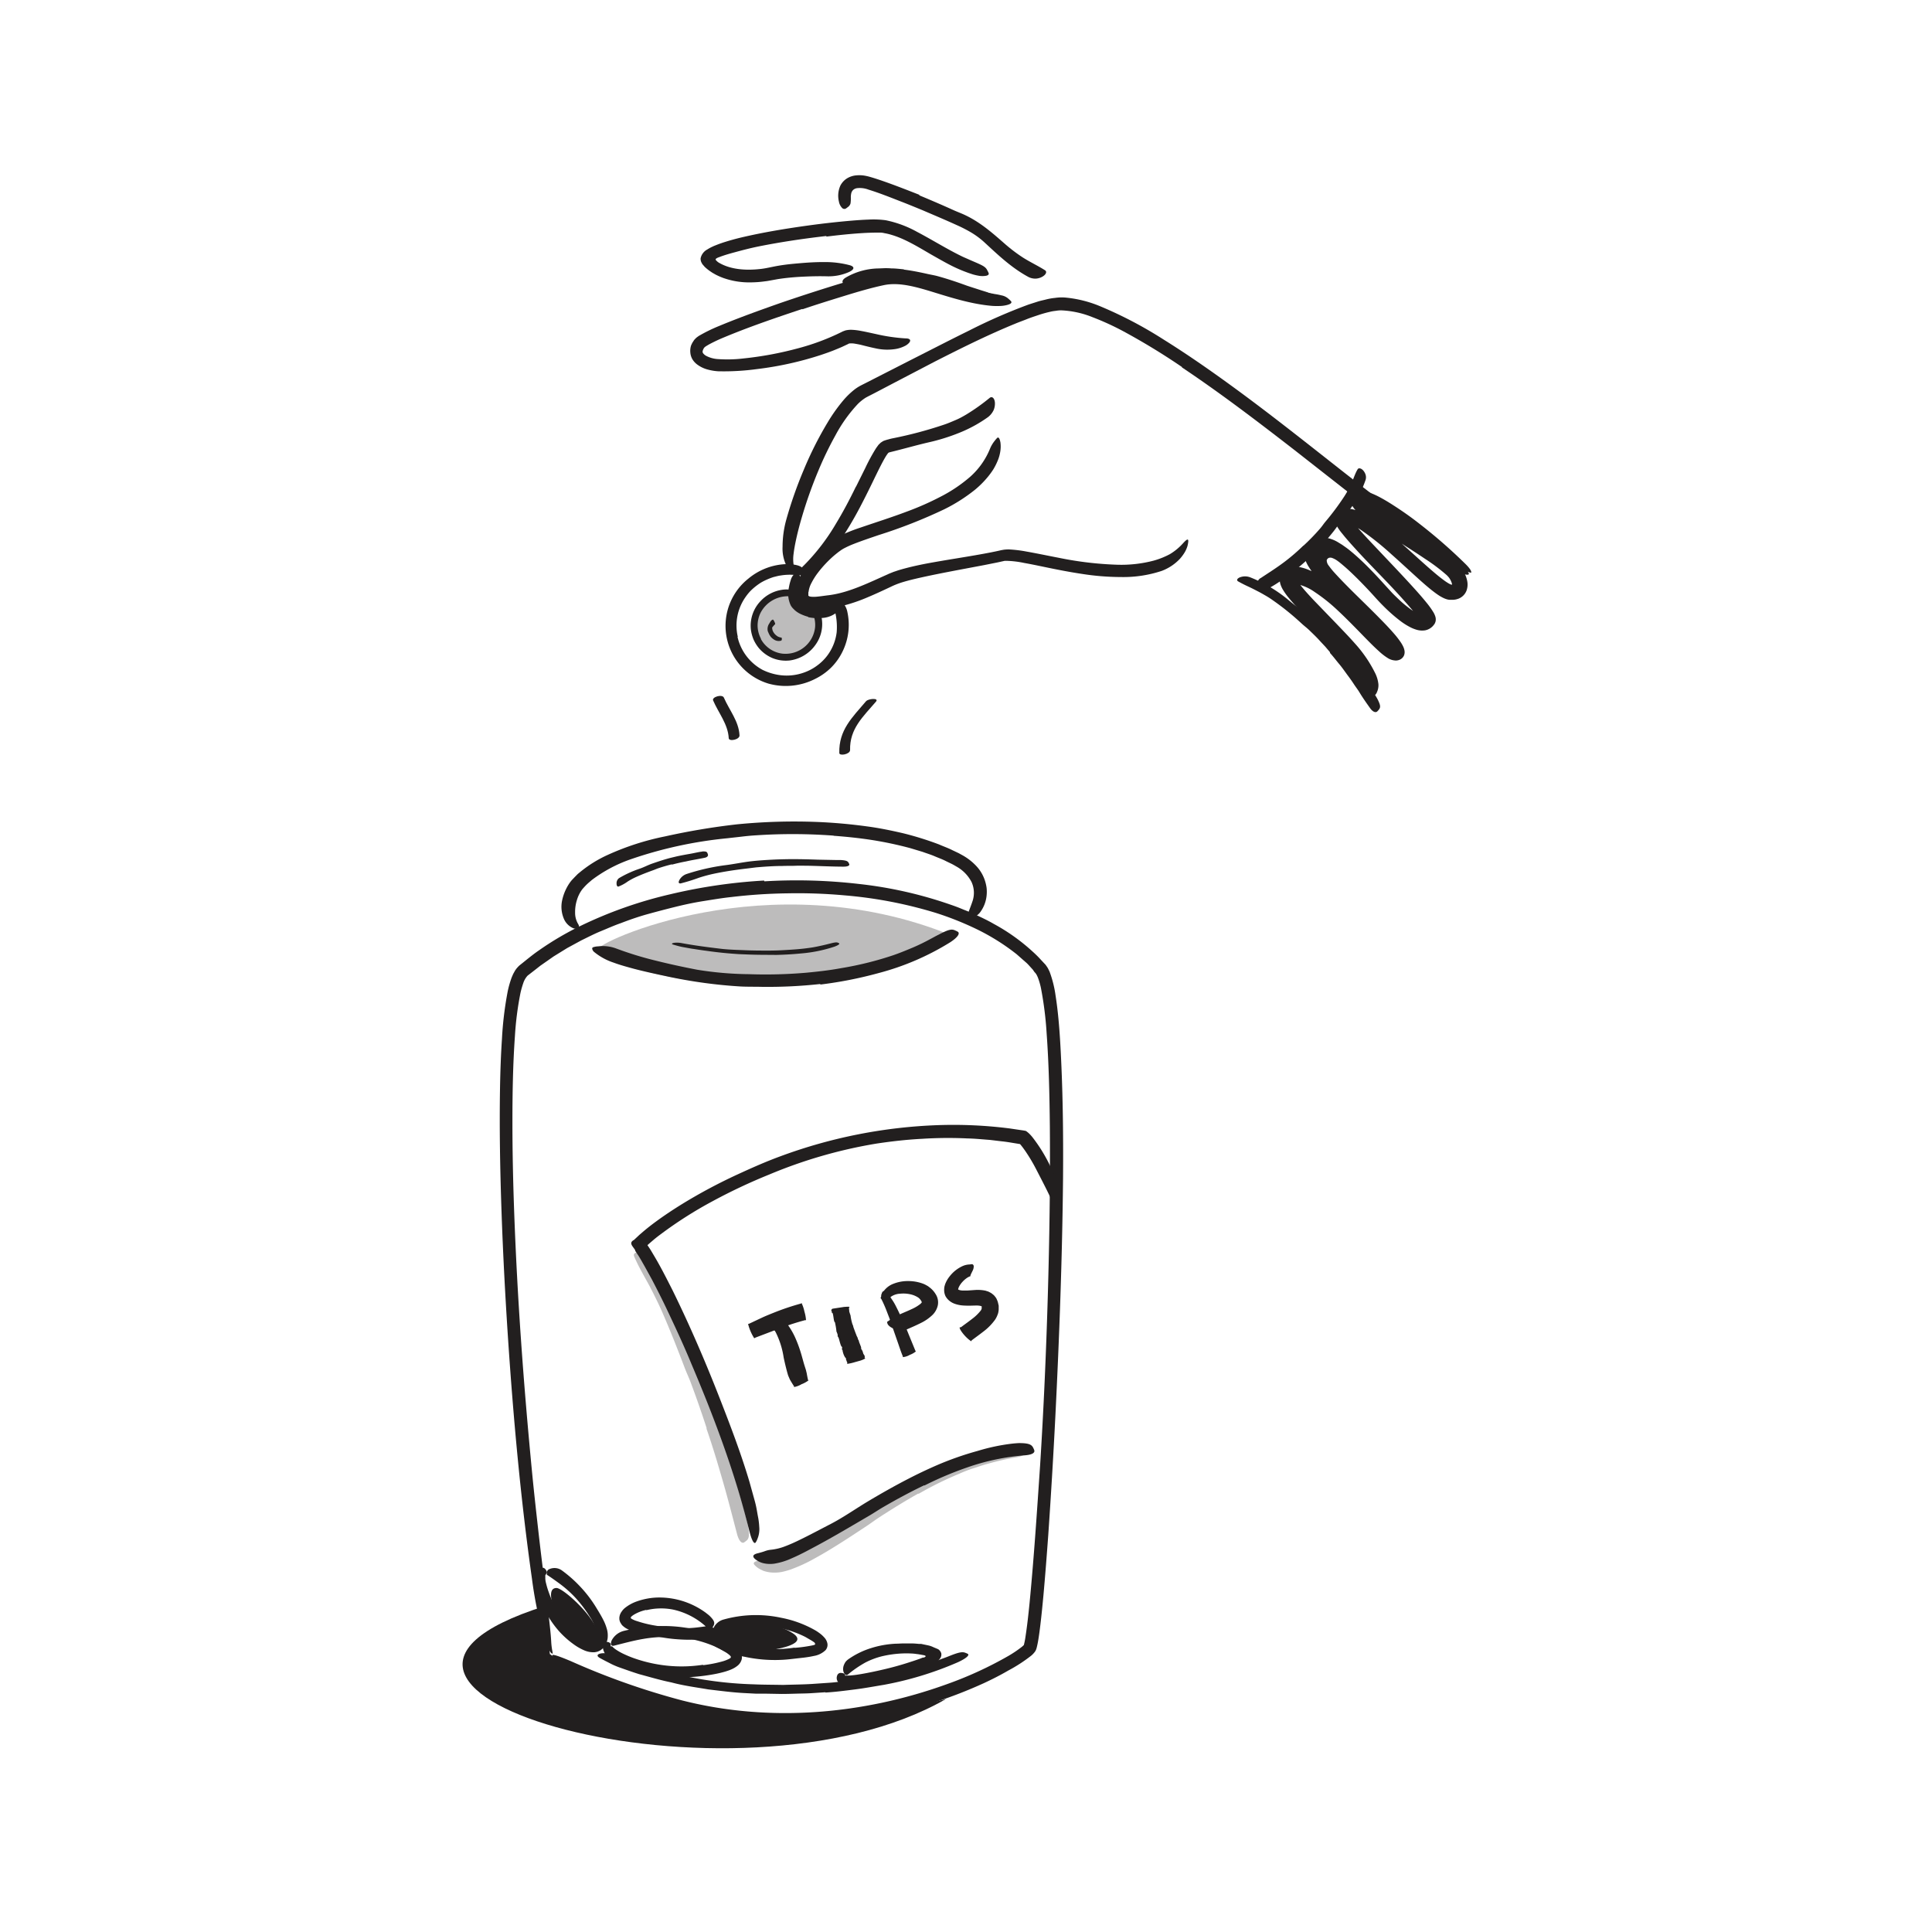 <svg id="Layer_1" data-name="Layer 1" xmlns="http://www.w3.org/2000/svg" width="520" height="520" viewBox="0 0 520 520"><defs><style>.cls-1{opacity:0.3;}.cls-2{fill:#221f1f;}.cls-3{fill:#232020;}</style></defs><title>Notioly v2</title><g id="_6.Tips" data-name="6.Tips"><g class="cls-1"><path class="cls-2" d="M255.75,251.62c-40.74,22.65-88.11,11.13-94.68,3.9C159.65,254,206.7,231.84,255.75,251.62Z"/></g><g class="cls-1"><path class="cls-2" d="M190.21,384.44c-1.3-4-2.7-8.05-4.18-12-.52-1.46-1.2-2.85-1.75-4.3-1.94-5.11-3.95-10.21-6.14-15.22-1-2.23-2.07-4.4-3.18-6.54-1.46-2.72-3.07-5.38-4.27-8.2-.36-.89.47-1.24,1.62-1a5.7,5.7,0,0,1,3.52,2.82,131.25,131.25,0,0,1,7.83,17.55c1.3,3.62,3,7.24,4.45,10.9,1.57,4,3,8.09,4.44,12.18.86,2.51,1.66,5.05,2.48,7.58.58,1.93,1.17,3.86,1.75,5.79s1.09,3.88,1.63,5.81c.39,1.51.83,3,1.28,4.46s.8,3,1.18,4.49a19.86,19.86,0,0,1,.48,2c.41,2.54.29,3.39-.56,4a4.47,4.47,0,0,1-.58.42c-.68.3-1.41-.64-1.86-2.39-1.36-5.19-2.75-10.67-4.39-16.15-1.17-4.07-2.44-8.16-3.83-12.2Z"/></g><g class="cls-1"><path class="cls-2" d="M247.14,402c-3.56,2-7,4.13-10.47,6.38-1.26.82-2.45,1.73-3.71,2.55-4.43,2.91-8.86,5.87-13.6,8.47a43.12,43.12,0,0,1-6.6,3.05,23.91,23.91,0,0,1-2.32.64,11,11,0,0,1-2.5.17,8.68,8.68,0,0,1-2.55-.5c-.39-.19-.78-.39-1.16-.6a5.23,5.23,0,0,1-1-.8c-.81-.73-.09-1.14.95-1.28A7.22,7.22,0,0,1,205,420c.28,0,.61-.07.9-.07s.57,0,.89,0,.6.06.93.06a10.56,10.56,0,0,0,3.74-.41,27.24,27.24,0,0,0,4-1.52c2.65-1.22,5.28-2.72,7.94-4.24,3.18-1.83,6.24-4.16,9.39-6.26,3.45-2.32,7-4.6,10.57-6.73,2.22-1.31,4.48-2.56,6.78-3.73a87.67,87.67,0,0,1,10.8-4.62,68.57,68.57,0,0,1,8.69-2.52c.66-.11,1.31-.24,2-.33a7.58,7.58,0,0,1,2.66,0,1.7,1.7,0,0,1,1.19.73,2.79,2.79,0,0,1,.35.52c.23.6-.75,1.14-2.44,1.38a70.58,70.58,0,0,0-7.61,1.74c-1.28.33-2.54.8-3.82,1.2s-2.54.91-3.78,1.46a93.13,93.13,0,0,0-10.93,5.4Z"/></g><path class="cls-2" d="M318.14,98.79a178.17,178.17,0,0,0-15.8-9.63,72.39,72.39,0,0,0-8.28-3.79,25.31,25.31,0,0,0-8.45-1.84,8.55,8.55,0,0,0-1.5.14,10.51,10.51,0,0,0-1.52.26,32.47,32.47,0,0,0-3.13.88c-1,.34-2.1.69-3.14,1.11s-2.08.78-3.12,1.22c-7.33,3-14.5,6.57-21.63,10.2l-10.67,5.57-5.34,2.8-1.34.69c-.46.23-.92.47-1.25.66a12.2,12.2,0,0,0-2.11,1.7,39.47,39.47,0,0,0-6,8.41,93.75,93.75,0,0,0-4.58,9.47,119.72,119.72,0,0,0-4.5,12.7c-.63,2.15-1.19,4.32-1.64,6.48-.22,1.08-.42,2.15-.54,3.22a9.91,9.91,0,0,0,0,2.93c.13.52.08.52.22.75s.15.29.07.45a.88.88,0,0,1-.73.33,1.78,1.78,0,0,1-1.36-1,10.37,10.37,0,0,1-1.17-5.36,27.52,27.52,0,0,1,1-7.28,112.43,112.43,0,0,1,4.7-13.4,96,96,0,0,1,6.41-12.73,45.2,45.2,0,0,1,4.26-6,21.11,21.11,0,0,1,2.78-2.72,11.59,11.59,0,0,1,1.77-1.18l.44-.23.38-.19.77-.39,12.46-6.36c5-2.52,10.08-5.16,15.26-7.7a148.52,148.52,0,0,1,16-7l2.31-.74c.77-.26,1.59-.41,2.39-.62a16.29,16.29,0,0,1,2.5-.43,11.8,11.8,0,0,1,2.59-.09,31.87,31.87,0,0,1,9.58,2.4,110.52,110.52,0,0,1,16.91,8.88c6.61,4.12,13,8.59,19.25,13.16,9.49,6.94,18.73,14.27,27.88,21.47,7.12,5.59,14.16,11,21.27,16.39l4.7,3.5c5.86,4.41,7.63,5.77,8.48,7.37a10.34,10.34,0,0,1,.6,1.06c.16.48-.54.53-1.86,0A29.09,29.09,0,0,1,388,151.4c-6.67-4.56-13.16-9.59-19.74-14.71l-19.84-15.55c-9.91-7.68-19.92-15.32-30.32-22.27Z"/><path class="cls-2" d="M230.39,131l2.52-5.07a51.45,51.45,0,0,1,2.84-5.23c.2-.3.42-.59.72-1l.58-.56.68-.44a11.49,11.49,0,0,1,1.43-.45c.39-.12.75-.2,1.13-.28a109.92,109.92,0,0,0,13.94-3.72c1-.34,2-.78,3-1.2s1.89-.92,2.79-1.45a55,55,0,0,0,6.39-4.54c.65-.47,1.28.16,1.37,1.29a4.52,4.52,0,0,1-.33,2,5.1,5.1,0,0,1-1.48,1.88,36.53,36.53,0,0,1-7.83,4.28,52.73,52.73,0,0,1-8.33,2.58c-3.34.78-6.84,1.79-10.11,2.58l-.41.11a.93.93,0,0,0-.19.11,1.75,1.75,0,0,0-.23.28,10,10,0,0,0-.65,1c-.42.71-.83,1.49-1.23,2.27-.8,1.57-1.57,3.18-2.36,4.8q-1.54,3.18-3.19,6.33a98.53,98.53,0,0,1-5.53,9.27,49.49,49.49,0,0,1-5.09,6.7,16.83,16.83,0,0,1-1.34,1.33c-1.81,1.55-2.67,1.7-3.55,1.17a4.27,4.27,0,0,1-.59-.38.9.9,0,0,1-.09-1.06,5.41,5.41,0,0,1,1.14-1.44,56.17,56.17,0,0,0,8.66-11.3c1.91-3.15,3.66-6.47,5.31-9.87Z"/><path class="cls-2" d="M217.57,159.34l0,.56a.76.76,0,0,1,0,.21v.11l0,0c0,.19.06.13.1.22s.11,0,.2.08a2.42,2.42,0,0,0,.48.09,7.68,7.68,0,0,0,1.36,0c1-.08,2.17-.27,3.37-.41a25.64,25.64,0,0,0,3.17-.61c4.26-1.09,8.39-3.1,12.66-5,.36-.18.84-.36,1.28-.54s.87-.3,1.31-.46c.86-.28,1.71-.51,2.56-.73,1.69-.44,3.37-.8,5.06-1.13,5.94-1.12,11.89-1.94,17.71-3.08.73-.15,1.45-.29,2.17-.46l.53-.12.7-.12a10.32,10.32,0,0,1,1.33-.07,34.14,34.14,0,0,1,4.66.56c3,.53,5.91,1.15,8.85,1.71A92.94,92.94,0,0,0,300.75,152a34.33,34.33,0,0,0,9.74-1.1,21.06,21.06,0,0,0,4.4-1.76,15.33,15.33,0,0,0,3.6-3c1.33-1.45,1.58-1.16,1.13.78a7.79,7.79,0,0,1-.69,1.63,11.63,11.63,0,0,1-1.38,1.88,13,13,0,0,1-4.88,3.23,32.8,32.8,0,0,1-10.91,1.65,68.41,68.41,0,0,1-10.65-.86c-3.49-.52-6.93-1.21-10.33-1.92-1.71-.35-3.4-.71-5.08-1a26,26,0,0,0-4.78-.58l-.5,0-.78.17c-.53.12-1.05.24-1.58.34l-3.14.63-6.32,1.19c-4.2.8-8.43,1.61-12.51,2.57-1.12.27-2.23.56-3.3.89a21.53,21.53,0,0,0-3.07,1.22c-2.12,1-4.27,2-6.48,2.92a44.42,44.42,0,0,1-6.91,2.29c-.6.15-1.21.26-1.81.37l-1.79.24a28.75,28.75,0,0,1-3.67.38,6.39,6.39,0,0,1-2.68-.46,3.67,3.67,0,0,1-2.09-2.38,6.12,6.12,0,0,1-.14-2.7,7,7,0,0,1,.27-1.24,10.38,10.38,0,0,1,.4-1.15,25.3,25.3,0,0,1,5.27-7.4,32.25,32.25,0,0,1,2.5-2.31,18,18,0,0,1,2.85-2,45.62,45.62,0,0,1,6.25-2.55c4.17-1.43,8.33-2.74,12.37-4.27a77.13,77.13,0,0,0,9.07-4,39.73,39.73,0,0,0,8-5.38,20.34,20.34,0,0,0,5.32-7.52,8.53,8.53,0,0,1,1.32-2.21,7.31,7.31,0,0,1,.65-.75c.36-.26.65.16.85,1.26a8.54,8.54,0,0,1,0,2.13,10.61,10.61,0,0,1-.79,2.88,16.27,16.27,0,0,1-1.14,2.24,20.73,20.73,0,0,1-1.46,2,25.43,25.43,0,0,1-3.48,3.48,45.1,45.1,0,0,1-8.18,5.21,136.54,136.54,0,0,1-17.8,7c-2.22.76-4.43,1.5-6.53,2.32a25.2,25.2,0,0,0-2.89,1.32c-.19.12-.38.22-.58.36l-.63.45c-.42.32-.84.66-1.25,1a31,31,0,0,0-4.47,4.76,17.87,17.87,0,0,0-1.65,2.63,6.74,6.74,0,0,0-.8,2.5Z"/><path class="cls-2" d="M215.93,83.16c-7.28,2.42-14.6,4.92-21.61,7.87-.95.4-1.87.84-2.76,1.29-.43.23-.89.46-1.26.7a3.68,3.68,0,0,0-.73.52,2.58,2.58,0,0,0-.46,1,.75.75,0,0,0,.14.55,2.59,2.59,0,0,0,.82.69,7.75,7.75,0,0,0,2.92.85,36,36,0,0,0,7.08-.15,92.43,92.43,0,0,0,14.41-2.65,62.17,62.17,0,0,0,12.14-4.52l.24-.12.38-.14a2.94,2.94,0,0,1,.74-.2,6.07,6.07,0,0,1,1.32-.08,16.14,16.14,0,0,1,2.29.27c1.44.26,2.81.58,4.17.87a47.67,47.67,0,0,0,8,1.17c1.62,0,1.58.92.09,1.88A8.76,8.76,0,0,1,240.59,94a14.12,14.12,0,0,1-4.63-.18c-1.46-.3-2.88-.65-4.23-1-.67-.15-1.32-.27-1.91-.36a5.34,5.34,0,0,0-1.33,0s0,0,0,0,0,0,0,0a1.51,1.51,0,0,0-.11-.22l-.06-.11v0c.35.7.09.2.17.36h0l0,0-.13.06-.25.12-1,.47c-.67.33-1.37.61-2.06.89-1.37.58-2.77,1.06-4.17,1.53a89.93,89.93,0,0,1-17.22,3.79,65.7,65.7,0,0,1-10.34.58,14,14,0,0,1-2.82-.46,8.26,8.26,0,0,1-2.82-1.34,5.08,5.08,0,0,1-1.26-1.34,4.23,4.23,0,0,1-.62-1.95A4.71,4.71,0,0,1,186,93c.11-.27.24-.53.37-.78l.47-.72c.2-.22.42-.45.63-.64l.57-.42a42.52,42.52,0,0,1,5.48-2.69c1.82-.76,3.64-1.48,5.47-2.18,3.66-1.4,7.33-2.71,11-4q6.82-2.34,13.7-4.48c3.47-1.08,7-2.11,10.52-3,.89-.22,1.79-.44,2.7-.62.45-.1.93-.17,1.39-.25l1.45-.12a22.41,22.41,0,0,1,5.64.49c5.64,1.16,10.81,3.08,16.09,4.33,1.16.28,2.3.5,3.47.72s2,.33,2.72.49a16.69,16.69,0,0,1,1.84.36,3.87,3.87,0,0,1,2,1,4.94,4.94,0,0,1,.65.64c.22.37-.13.69-1,.93a8.6,8.6,0,0,1-1.66.28,22.6,22.6,0,0,1-2.32,0c-5.16-.41-10.23-1.94-15.1-3.44s-9.78-3.05-14.1-2.17c-3.57.75-7.34,1.87-11,3S219.64,82,216,83.24Z"/><path class="cls-2" d="M222.4,63.52c-6.09.7-12.18,1.6-18.18,2.8-2.18.44-4.33,1-6.46,1.58-.94.25-1.86.51-2.76.8-.45.15-.9.3-1.32.47l-.34.12-.21.09a1.73,1.73,0,0,0-.41.25.27.27,0,0,0,0,.42,3.64,3.64,0,0,0,.34.34,3.14,3.14,0,0,0,.64.43c3.06,1.73,7,2,10.76,1.6,1.69-.16,3.31-.61,5.18-.92s3.58-.48,5.35-.63c2.28-.2,4.56-.35,6.87-.33a25.57,25.57,0,0,1,6.95.87c1.48.48.92,1.27-.38,1.84a13.58,13.58,0,0,1-5.86,1.12c-2.2-.06-4.44,0-6.66.11s-4.47.32-6.58.65l-1.65.3c-.6.11-1.2.23-1.81.29a28.24,28.24,0,0,1-3.69.28,20.86,20.86,0,0,1-7.49-1.18,17.8,17.8,0,0,1-2.15-.95l-.52-.3a5.88,5.88,0,0,1-.61-.38A11.61,11.61,0,0,1,190,72.12a4,4,0,0,1-.58-.59c-.16-.21-.4-.4-.47-.62a2.25,2.25,0,0,1-.38-1.38,3.51,3.51,0,0,1,1.79-2.38,11.46,11.46,0,0,1,1.55-.83c.31-.15.44-.19.63-.27l.53-.21c.7-.27,1.4-.51,2.1-.73,1.4-.44,2.8-.82,4.2-1.16,6.15-1.45,12.34-2.46,18.55-3.31q5.73-.78,11.5-1.27c1.46-.12,2.93-.22,4.41-.27a24.57,24.57,0,0,1,4.57.18,29.44,29.44,0,0,1,8.42,3.12c4.05,2.13,7.79,4.48,11.66,6.39.85.44,1.71.77,2.57,1.17,3.2,1.39,4.19,1.71,4.7,2.84a5.08,5.08,0,0,1,.36.75c.09.39-.25.64-1,.72a6.38,6.38,0,0,1-1.37,0,15.15,15.15,0,0,1-1.84-.4,38.71,38.71,0,0,1-5.83-2.37c-1.86-.94-3.67-2-5.45-3-3.54-2.06-7-4.2-10.61-5.27a16.13,16.13,0,0,0-2-.48,5,5,0,0,0-.91-.14l-1,0c-1.43,0-3,.06-4.47.16-3.05.2-6.13.53-9.19.91Z"/><path class="cls-2" d="M247.4,52.56c3.09,1.29,6.16,2.6,9.24,4,1.13.51,2.28.91,3.42,1.48,4.11,2,7.44,5,10.66,7.82a43.1,43.1,0,0,0,4.48,3.38c2,1.29,4.11,2.25,6.08,3.51.61.41.2,1.2-.74,1.73a4,4,0,0,1-1.75.51,4,4,0,0,1-2-.45c-4.68-2.53-8.37-6.13-11.93-9.4a21.78,21.78,0,0,0-3.51-2.59,37.76,37.76,0,0,0-3.92-2c-3-1.37-6.11-2.67-9.2-4-1.9-.78-3.81-1.57-5.73-2.31-2.91-1.13-5.84-2.31-8.77-3.21a6.55,6.55,0,0,0-3.09-.38,2,2,0,0,0-1,.46,1.84,1.84,0,0,0-.5.82A5.05,5.05,0,0,0,229,53a9.46,9.46,0,0,1-.08,1.74,1.73,1.73,0,0,1-.73,1,6.64,6.64,0,0,1-.56.41.83.83,0,0,1-1-.21,3.24,3.24,0,0,1-.84-1.71,6.63,6.63,0,0,1,.41-4.3,5,5,0,0,1,1.91-2,5.77,5.77,0,0,1,2.49-.74,8.64,8.64,0,0,1,2.24.11c.34.06.67.14,1,.22l.87.25c1.12.34,2.2.7,3.28,1.08,3.19,1.12,6.34,2.36,9.48,3.59Z"/><path class="cls-2" d="M358,175.58l-1.28-1.51-1.36-1.45c-.88-1-1.84-1.91-2.79-2.83-.69-.69-1.47-1.27-2.19-1.92a71.07,71.07,0,0,0-8-6.45,21.75,21.75,0,0,0-1.94-1.22c-.65-.38-1.32-.76-2-1.1-.86-.45-1.73-.89-2.6-1.29s-1.73-.84-2.58-1.32c-.52-.3-.28-.77.39-1.07a3.86,3.86,0,0,1,2.92,0,37.68,37.68,0,0,1,10.57,6.37c1.9,1.58,4,3,5.91,4.69,1.05.89,2,1.87,3.05,2.81s1.94,2,2.88,3c1.12,1.29,2.29,2.53,3.33,3.88.81,1,1.62,2,2.35,3.07s1.52,2.08,2.21,3.15c1.17,1.62,2.28,3.23,3.38,4.9a12.76,12.76,0,0,1,.64,1.14c.71,1.48.73,2,.15,2.67a4,4,0,0,1-.39.42c-.5.37-1.24,0-1.91-.95-1-1.41-2-2.82-2.88-4.29-.45-.74-1-1.43-1.48-2.17s-1-1.47-1.52-2.17c-.79-1.05-1.52-2.15-2.38-3.17s-1.64-2.08-2.54-3.06Z"/><path class="cls-2" d="M350.83,146.87a56.2,56.2,0,0,0,4.49-4.63c.52-.59.94-1.26,1.45-1.86a70.11,70.11,0,0,0,5-6.7,25.8,25.8,0,0,0,1.8-3.24c.69-1.41,1.13-3,1.86-4.16.2-.34.81-.33,1.39.25a3.15,3.15,0,0,1,.72,1.2,2.38,2.38,0,0,1,0,1.47,30.2,30.2,0,0,1-2.11,4.73,27.38,27.38,0,0,1-2.92,4.17c-1.3,1.57-2.36,3.38-3.65,5a64.61,64.61,0,0,1-4.52,5.12c-1,1-2,2-3,2.9a56.45,56.45,0,0,1-5,4,32,32,0,0,1-4.16,2.82,6,6,0,0,1-1,.5,2.36,2.36,0,0,1-1.51.24,1.42,1.42,0,0,1-.85-.75,4.4,4.4,0,0,1-.31-.56,1.56,1.56,0,0,1,.86-1.81c2.18-1.45,4.41-2.84,6.65-4.56a53,53,0,0,0,4.79-4.16Z"/><path class="cls-2" d="M356.17,144.64a9.23,9.23,0,0,1,4,1.33l1.1.68,1.1.78c.36.26.72.54,1.07.83l.63.52c1.55,1.32,3,2.69,4.37,4.08s2.72,2.82,4,4.25l1.93,2.11c.56.63,1.25,1.27,1.91,1.91a30.49,30.49,0,0,0,4.11,3.35,8.57,8.57,0,0,0,1.94,1,1.61,1.61,0,0,0,.46.09,1.87,1.87,0,0,0,.07.37,1.15,1.15,0,0,0,.06.17l0,0a.77.77,0,0,0-.18-.18l-.17-.15s0,0,0,0l1.77,1.11h0l0,0h-.05l-.16,0a.49.49,0,0,0-.21,0,1.84,1.84,0,0,0-.33,0,1.68,1.68,0,0,0-.32.09,3.45,3.45,0,0,0-.43.12,3.52,3.52,0,0,0-.42.15c-.1,0-.05,0-.07,0h0l-.06-.12a8.39,8.39,0,0,0-.59-.93c-.5-.69-1.08-1.41-1.67-2.12-1.19-1.42-2.46-2.83-3.74-4.23-3.75-4.1-7.73-8-11.53-12.19-.84-.92-1.67-1.85-2.5-2.82-.41-.48-.82-1-1.23-1.5a13.57,13.57,0,0,1-1.27-1.85,3.58,3.58,0,0,1-.38-1.07,3.08,3.08,0,0,1,0-.69,2.75,2.75,0,0,1,.15-.63c0-.1.09-.2.13-.29a.45.45,0,0,1,.06-.08,4.15,4.15,0,0,1,.3-.43,3.63,3.63,0,0,1,1.86-1.21,4.33,4.33,0,0,1,1.76-.09,7.15,7.15,0,0,1,1.29.32,17,17,0,0,1,3.73,2,67.84,67.84,0,0,1,6,4.7c1.89,1.62,3.73,3.28,5.56,4.93s3.65,3.31,5.49,4.88c.92.79,1.85,1.56,2.78,2.24a14.45,14.45,0,0,0,1.37.93,6.21,6.21,0,0,0,.57.29.72.72,0,0,0,.33.06c.17,0,.26,0,.29,0,.11.36.3.44.17.36a.71.71,0,0,0-.18-.08,1.07,1.07,0,0,1-.19-.06s0,0,0-.08a2,2,0,0,0-.08-.47,4.74,4.74,0,0,0-.57-1.25,2.94,2.94,0,0,0-.39-.52,5.55,5.55,0,0,0-.54-.55,49.55,49.55,0,0,0-5.7-4.28c-3.59-2.43-7.33-4.72-11-7.16-1.84-1.23-3.67-2.46-5.46-3.87a16.91,16.91,0,0,1-2.63-2.5,5.13,5.13,0,0,1-.32-.46,2.48,2.48,0,0,1-.3-.57l-.14-.36-.05-.19,0-.26a2.66,2.66,0,0,1,.08-1,2.53,2.53,0,0,1,1.21-1.57,3.06,3.06,0,0,1,1.57-.34,7.63,7.63,0,0,1,2.55.62,21.33,21.33,0,0,1,2.05.94c1.3.68,2.53,1.42,3.73,2.19,2.4,1.54,4.72,3.15,6.94,4.89a139.34,139.34,0,0,1,12.7,11.08c1.24,1.24,1.64,2,1.44,2.3a6.23,6.23,0,0,1-.87-.26c-.41-.16-1-.41-1.64-.75a98.11,98.11,0,0,1-12.6-7.77l-3.43-2.43c-1.14-.82-2.27-1.62-3.42-2.39s-2.3-1.51-3.46-2.19a22.45,22.45,0,0,0-3.34-1.66,5,5,0,0,0-.63-.19h-.13s0,.05,0-.06v-.58c0-.23-.06-.49-.07-.62-.12-.74-.45-.68,0-.48a1.25,1.25,0,0,0,.46.12l-.93-.15h.18l.19,0c.08,0,.05-.05.21-.06l.38-.1a2.72,2.72,0,0,0,.66-.33c.5-.24.32-.14.37-.14s0,0,0,0l.18.22c.17.17.33.36.56.56.41.4.92.81,1.43,1.22,2.09,1.62,4.45,3.18,6.81,4.72l7.15,4.7a87.22,87.22,0,0,1,7.19,5.18,17.92,17.92,0,0,1,1.85,1.79l.51.67.37.6a11.66,11.66,0,0,1,.62,1.33,7.48,7.48,0,0,1,.42,1.62,4.8,4.8,0,0,1-.27,2.3,3.78,3.78,0,0,1-2.1,2.09,4.75,4.75,0,0,1-2.07.31,4.07,4.07,0,0,1-.46,0,4.12,4.12,0,0,1-.61-.12,6.32,6.32,0,0,1-.86-.32,12.17,12.17,0,0,1-1.22-.67c-.71-.46-1.33-.93-1.93-1.4-1.19-.94-2.29-1.91-3.38-2.88-2.58-2.33-5.12-4.69-7.72-7a76.3,76.3,0,0,0-8-6.37,15.35,15.35,0,0,0-2-1.17,5.24,5.24,0,0,0-.92-.36,1.88,1.88,0,0,0-.34-.06c-.09,0-.12.06-.13-.08-.13-.72-.33-.55.16-.26l0,0h0l-1.47-.85h0c.05,0,.06,0,.14,0s.29,0,.6-.09.45-.18.83-.31l.17-.07s0,0,0,0a2.51,2.51,0,0,0,.22.35c.4.58.95,1.25,1.5,1.89,2.24,2.59,4.7,5.13,7.1,7.68,2.65,2.8,5.32,5.6,7.94,8.48,1.31,1.44,2.61,2.9,3.87,4.46a22,22,0,0,1,1.85,2.61,5.4,5.4,0,0,1,.46,1.05,2.55,2.55,0,0,1,.09,1.18,1.91,1.91,0,0,1-.18.56,1.48,1.48,0,0,1-.12.25l-.05.06-.19.26a3.82,3.82,0,0,1-2.33,1.41,5.23,5.23,0,0,1-2.22-.15,9.64,9.64,0,0,1-1.68-.66,18.09,18.09,0,0,1-2.71-1.7,43.79,43.79,0,0,1-4.55-4c-1.49-1.47-2.68-2.88-4-4.28s-2.64-2.77-4-4.08c-.83-.81-1.68-1.6-2.55-2.35l-.66-.56-.5-.41c-.21-.17-.43-.34-.66-.5a5.49,5.49,0,0,0-1.51-.81,1.3,1.3,0,0,0-.85,0,1,1,0,0,0-.56.62,2.37,2.37,0,0,0,.61,1.55c.34.49.69.91,1.11,1.41,1.48,1.66,3.17,3.39,4.83,5.05,2.53,2.52,5.13,5,7.68,7.61,1.28,1.29,2.54,2.6,3.76,4a23.92,23.92,0,0,1,1.77,2.24,9,9,0,0,1,.81,1.36,4.17,4.17,0,0,1,.32.91,2.44,2.44,0,0,1-.09,1.51,2.23,2.23,0,0,1-1.3,1.2,2.94,2.94,0,0,1-.59.14,2.12,2.12,0,0,1-.59,0,4.2,4.2,0,0,1-1.92-.66,15.27,15.27,0,0,1-2.33-1.81c-1.4-1.25-2.66-2.55-3.92-3.83-2.51-2.58-5-5.15-7.57-7.52a46.06,46.06,0,0,0-5.81-4.59,13,13,0,0,0-6.21-2.36l.41-1c-.12-.2-.11,0,.25,0a1.51,1.51,0,0,0,.3,0c.1,0,.29,0,.42-.05s0,0,0,0a4.44,4.44,0,0,0,.35.66,18,18,0,0,0,1.22,1.61c.9,1.09,1.89,2.16,2.89,3.23l6.15,6.37c1.68,1.76,3.35,3.47,5,5.34a34.94,34.94,0,0,1,5.59,8.23,8.79,8.79,0,0,1,.77,2.76,4.39,4.39,0,0,1-.36,2.07,2.35,2.35,0,0,1-.92,1.19c-.25.11-.36-.06-.44-.34a6.8,6.8,0,0,0-.49-1.28c-.32-.57-.74-1.35-1.39-2.3s-1.5-2.05-2.5-3.27c-3.12-3.66-6.64-7.23-10.21-10.89-1.79-1.82-3.6-3.66-5.39-5.61-.9-1-1.8-2-2.69-3.11a17.72,17.72,0,0,1-1.35-1.95,7,7,0,0,1-.68-1.58,6.72,6.72,0,0,1-.13-.7,3.78,3.78,0,0,1,0-.49,4,4,0,0,1,0-.55,3.66,3.66,0,0,1,1.64-2.47l.71-.48,1,0a13.47,13.47,0,0,1,4.71,1.12,25.16,25.16,0,0,1,3.82,2,52.12,52.12,0,0,1,6.33,5c3.89,3.51,7.36,7.43,10.84,10.77a20.65,20.65,0,0,0,1.89,1.62c.15.11.25.16.38.25a.3.3,0,0,0,.11.06s.12,0,0,.07a4.48,4.48,0,0,0-.36,1.16,1.75,1.75,0,0,0-.1.74l0,.1c.14,1.75-.19-2.37-.16-1.93v.12l0,.31a4.52,4.52,0,0,0,.12.64,1.85,1.85,0,0,0,.11.45l.14.36c.21.41.36.3,0,.25a4.38,4.38,0,0,0-1.94.35c-.35.12-.21.06-.24.06s0,0,0,0l-.07-.13c-.06-.12-.14-.25-.23-.4a21.54,21.54,0,0,0-1.52-2c-2.38-2.72-5.16-5.42-7.9-8.14s-5.54-5.44-8.23-8.46l-.81-.93-.89-1.08a20.49,20.49,0,0,1-1.55-2.18,9.52,9.52,0,0,1-1-2.06,5.45,5.45,0,0,1-.25-1.76,3,3,0,0,1,.13-.78,3.28,3.28,0,0,1,.27-.82,5.79,5.79,0,0,1,1.16-1.62,4.59,4.59,0,0,1,3.33-1.2Z"/><path class="cls-2" d="M243.33,72.57c2.21.28,4.38.73,6.52,1.21.78.17,1.57.3,2.34.5,2.72.74,5.38,1.63,8,2.59,1.17.4,2.35.76,3.51,1.14.74.25,1.5.45,2.23.72s1.46.57,2.17.9c.45.21.31.5-.18.76a4.4,4.4,0,0,1-2.29.43c-.82-.08-1.6-.27-2.39-.42s-1.58-.31-2.34-.54c-1.53-.47-3-1-4.54-1.53a37.92,37.92,0,0,0-5.63-1.5c-2.08-.51-4.17-.92-6.27-1.25-.65-.11-1.3-.16-2-.24s-1.31-.16-2-.17a30.66,30.66,0,0,0-5.91.13,18.18,18.18,0,0,0-2.22.45c-.71.23-1.42.46-2.14.65-.32.08-.59.25-.91.34-1.16.34-1.6.26-2.09-.26a3.39,3.39,0,0,1-.32-.35c-.3-.41,0-1,.9-1.5a18,18,0,0,1,8.69-2.38l1.7-.07c.57,0,1.14,0,1.7.06,1.14,0,2.26.14,3.38.25Z"/><path class="cls-2" d="M205.73,237.21a145.27,145.27,0,0,1,25.28.69,111.82,111.82,0,0,1,24.74,5.56c1,.34,2,.7,3,1.12s2,.79,3,1.22c1.93.92,3.88,1.79,5.73,2.87a52.33,52.33,0,0,1,10.5,7.49,29.62,29.62,0,0,1,2.31,2.31l1.12,1.19c.22.31.45.63.64.95l.43.87a30.1,30.1,0,0,1,1.63,6.49c.66,4.22,1,8.41,1.25,12.59.71,12.2.85,24.36.76,36.51-.21,21.42-1,42.82-2.07,64.19q-.81,16-1.92,32.05c-.39,5.34-.8,10.68-1.28,16-.25,2.67-.51,5.34-.83,8-.16,1.34-.33,2.67-.55,4-.11.67-.24,1.35-.42,2.08a6.59,6.59,0,0,1-.22.69,2.86,2.86,0,0,1-.4.64,6,6,0,0,1-.89.91,41.07,41.07,0,0,1-6.17,4C269.2,450.9,267,452,264.86,453a125.57,125.57,0,0,1-13.41,5.21,134.14,134.14,0,0,1-28,5.94,118.22,118.22,0,0,1-36.57-1.8,107.93,107.93,0,0,1-34-13.54c-3.25-2-4.46-3.14-4.19-3.35s2.07.42,5,1.66a196,196,0,0,0,29.78,10.52c23.47,6,48.7,3.89,71.52-4.39a101.58,101.58,0,0,0,16.46-7.58,31.73,31.73,0,0,0,3.57-2.41,7.26,7.26,0,0,0,.54-.49s0,0,0,0,0,0,0,0a.33.33,0,0,0,.05-.16,20.07,20.07,0,0,0,.4-2.07c.46-3,.79-6,1.1-9.11,1.19-12.29,2-24.68,2.84-37.09.94-14.85,1.61-30,2.06-45.29s.68-30.62.56-45.82c-.09-8.36-.26-16.72-.86-25a94,94,0,0,0-1.53-12.25,18.59,18.59,0,0,0-.8-2.79,5.48,5.48,0,0,0-.26-.59c-.05-.09-.09-.2-.14-.28l-.14-.2a1.74,1.74,0,0,0-.15-.22l-.26-.27L278,261l-1-1.1a9.1,9.1,0,0,0-1.09-1.06l-2.27-2a58.9,58.9,0,0,0-10.33-6.54,83.44,83.44,0,0,0-11.45-4.6A116.84,116.84,0,0,0,227.46,241a139.91,139.91,0,0,0-15.32-.56,142.43,142.43,0,0,0-15.3,1c-2.54.27-5.06.7-7.59,1.1s-5,.93-7.5,1.55-4.95,1.26-7.41,1.94-4.88,1.52-7.26,2.44c-1.82.63-3.58,1.43-5.37,2.16s-3.5,1.63-5.24,2.47l-2.54,1.38-1.27.69-1.23.76L149,257.43l-2.36,1.65-1.19.83-1.13.89L142,262.6a5.55,5.55,0,0,0-1.16,2,24.49,24.49,0,0,0-.76,2.68,84.87,84.87,0,0,0-1.48,11.46c-.55,7.75-.68,15.54-.68,23.32s.17,15.53.44,23.27c.85,24.06,2.59,47.62,4.88,71.3.51,5.21,1.08,10.31,1.67,15.55,1.1,9.72,2,16.1,2.52,20.57s.82,7,.93,9.16a19.32,19.32,0,0,0,.37,2.81c.08.51-.12.52-.65-.14a13.6,13.6,0,0,1-1.6-3.59,109.84,109.84,0,0,1-3.31-16.13c-3-21.16-5-43-6.47-65.17-.73-11.09-1.32-22.27-1.71-33.5s-.6-22.53-.4-33.87c.08-4.22.23-8.43.51-12.67a93.93,93.93,0,0,1,1.55-12.82,26.44,26.44,0,0,1,.92-3.33,8.93,8.93,0,0,1,.35-.88,5.88,5.88,0,0,1,.45-.91,6.11,6.11,0,0,1,.63-1c.15-.18.3-.35.46-.52l.24-.24.16-.14c1.71-1.35,3.36-2.76,5.17-4a81.28,81.28,0,0,1,11.15-6.57,114.69,114.69,0,0,1,24.19-8.54,144.19,144.19,0,0,1,25.29-3.7Z"/><path class="cls-2" d="M224.39,224.91a149.45,149.45,0,0,0-20.95-.08c-1.27.07-2.54.2-3.81.35s-2.54.28-3.8.43a113.28,113.28,0,0,0-26.26,5.73,37.91,37.91,0,0,0-10.3,5.53c-.45.4-.93.78-1.36,1.2s-.83.87-1.2,1.3a9.33,9.33,0,0,0-1.47,3,10.73,10.73,0,0,0-.45,3.3,5.84,5.84,0,0,0,.77,2.94c.31.5.39.84.14,1.12s-.81.39-1.62,0a4.76,4.76,0,0,1-2.38-2.61,8.21,8.21,0,0,1-.39-4.84,13.24,13.24,0,0,1,1.86-4.42,10.26,10.26,0,0,1,.76-1l.78-.82.79-.8.84-.69a33.39,33.39,0,0,1,7.18-4.43,70.83,70.83,0,0,1,15.47-5,184.57,184.57,0,0,1,19.37-3.25,157,157,0,0,1,21.57-.64q6.65.27,13.24,1.17c3.33.43,6.63,1.11,9.91,1.87a84.55,84.55,0,0,1,9.63,3c1.19.53,2.43.95,3.59,1.54l1.77.84c.58.34,1.19.63,1.75,1a15,15,0,0,1,3.16,2.67,10.4,10.4,0,0,1,2.14,3.77,11.35,11.35,0,0,1,.43,1.92,10.09,10.09,0,0,1,0,2,9,9,0,0,1-1.84,4.66,4.68,4.68,0,0,1-1,.88,2.64,2.64,0,0,1-1,.32,3.74,3.74,0,0,1-.85.07c-.4-.07-.45-.54-.23-1.26s.66-1.73,1.08-3a7,7,0,0,0-.22-5.29,10.12,10.12,0,0,0-3.92-4.08c-.46-.26-.88-.52-1.37-.77l-1.52-.73c-1-.53-2.08-.9-3.12-1.35s-2.16-.78-3.24-1.18l-3.32-1a99.13,99.13,0,0,0-10.19-2.17c-3.45-.54-7-.91-10.45-1.16Z"/><path class="cls-2" d="M180.84,232.63c-1.27.31-2.53.68-3.78,1.1-.45.16-.89.37-1.34.52-1.6.58-3.19,1.19-4.74,1.9a18.24,18.24,0,0,0-2,1.09,11.06,11.06,0,0,1-2.55,1.39c-.32,0-.47-.28-.48-.81a1.7,1.7,0,0,1,.65-1.46,28.74,28.74,0,0,1,5.52-2.53c1.16-.39,2.28-1,3.44-1.4s2.59-.89,3.91-1.26c.8-.24,1.63-.42,2.44-.62,1.25-.29,2.51-.51,3.75-.73,1-.17,1.92-.4,2.89-.56.21,0,.43-.08.64-.1.81,0,1.08.06,1.25.54a2.13,2.13,0,0,1,.11.33c.08.37-.24.69-.8.82-1.64.36-3.35.6-5.08,1-1.27.23-2.56.53-3.83.87Z"/><path class="cls-2" d="M210.54,233.08c-2.35,0-4.7.18-7,.37l-2.56.32c-3,.35-6,.79-9,1.43a40.08,40.08,0,0,0-3.9,1.06,48.92,48.92,0,0,1-4.91,1.52c-.56,0-.61-.31-.33-.89a3.51,3.51,0,0,1,1.89-1.63,57.19,57.19,0,0,1,10.47-2.39c2.13-.26,4.32-.72,6.5-1,2.4-.29,4.81-.43,7.22-.54,1.48-.05,3-.09,4.44-.09,2.24,0,4.5.06,6.72.14l5.14.1c.38,0,.75,0,1.13,0,1.41.11,1.84.28,2.08.79a2.14,2.14,0,0,1,.16.35c.09.39-.51.64-1.54.64-3,0-6.19-.17-9.38-.24-1.18,0-2.36-.05-3.55,0s-2.37,0-3.56.06Z"/><path class="cls-2" d="M248.76,399.76c-3.73,1.78-7.39,3.76-11,5.85-1.32.77-2.59,1.63-3.91,2.4-4.66,2.72-9.31,5.5-14.14,8.09-2.14,1.14-4.29,2.32-6.58,3.3a18.06,18.06,0,0,1-4.72,1.46,8,8,0,0,1-2.71-.07,5.41,5.41,0,0,1-2.58-1.27c-.89-.88,0-1.29,1.1-1.52.56-.16,1.11-.3,1.64-.5a6.45,6.45,0,0,1,1.69-.39,14.66,14.66,0,0,0,3.83-.95c1.34-.51,2.69-1.12,4-1.77,2.72-1.32,5.45-2.79,8.24-4.23,3.33-1.73,6.56-4,9.88-6,3.65-2.18,7.37-4.29,11.17-6.24,2.34-1.21,4.73-2.34,7.14-3.4a84,84,0,0,1,11.31-4,53.76,53.76,0,0,1,9.1-1.94c.68-.08,1.36-.14,2.06-.17,2.6,0,3.43.38,3.85,1.35a4,4,0,0,1,.27.66c.12.76-.93,1.16-2.65,1.29A61.35,61.35,0,0,0,260.21,395a92.7,92.7,0,0,0-11.4,4.83Z"/><path class="cls-2" d="M171,336.58c-.47-1-2-2-.35-2.86l1.44-1.35,1.07-.92c1.11-.94,2.24-1.82,3.4-2.67,2.3-1.69,4.67-3.25,7.08-4.74a143.07,143.07,0,0,1,15-8c3.74-1.72,7.5-3.39,11.37-4.81a135.8,135.8,0,0,1,42.49-8.4,120,120,0,0,1,19.24.89l3.05.45.42.06a5.48,5.48,0,0,1,.56.1c.42,0,.69.33,1,.56a10.09,10.09,0,0,1,1.26,1.38,41.39,41.39,0,0,1,3.46,5.29,35.92,35.92,0,0,1,2.59,5.75,18.15,18.15,0,0,1,1.11,6.41,2.85,2.85,0,0,1-.12.92,3.21,3.21,0,0,1-.22.61c-.15.31-.32.41-.49.36-.35-.12-.63-.86-1-1.85-.83-2-2.48-5.2-4.52-9.14a45.32,45.32,0,0,0-3-5c-.28-.38-.56-.8-.84-1.13a5.58,5.58,0,0,0-.4-.49l-.06-.07h0l-2.08-.34c-1-.17-2-.32-3-.42l-3-.36c-2-.14-4-.36-6.06-.4a110.55,110.55,0,0,0-12.21.1c-4.08.21-8.16.67-12.23,1.28a128.56,128.56,0,0,0-29,8.37,150.11,150.11,0,0,0-15.08,7.1,109.84,109.84,0,0,0-14,8.9c-.68.5-1.33,1-2,1.57l-.91.78-.46.4-.23.21c0,.09.12.21.18.31l.42.63.21.32.34.57.67,1.13c1.79,3,3.35,6.12,4.93,9.22,4.63,9.44,8.81,19.13,12.6,28.84,2.95,7.55,5.8,15,8.09,22.7.48,1.72.94,3.39,1.42,5.12s.63,3,.85,4.13a18.87,18.87,0,0,1,.36,2.85,6.75,6.75,0,0,1-.48,3.24,4.55,4.55,0,0,1-.5,1c-.31.35-.71-.13-1.13-1.26s-.79-2.92-1.42-5.21C197.26,395,192,381,186.13,367.18,184,362,181.66,357,179.25,351.92c-1.2-2.52-2.47-5-3.75-7.47l-2-3.63-1-1.76-.56-.93-1-1.51Z"/><path class="cls-3" d="M215.71,350.67s0,0,0,0-.06.17-.11.18a66.3,66.3,0,0,0-7.25,2.43c-1.17.47-2.34.93-3.47,1.47l-3.38,1.59s-.1,0-.17-.07,0,0,0,0a13,13,0,0,0,1.72,4s0,0,0,0,0-.15.08-.17l.56-.22,6.55-2.49a67.87,67.87,0,0,1,6.54-2.09s.1,0,.17.11,0,0,0,0a10.71,10.71,0,0,0-.44-2.4A9.22,9.22,0,0,0,215.71,350.67Z"/><path class="cls-3" d="M217.65,371.5l0,0c-.09,0-.15,0-.16-.08-.15-.61-.26-1.22-.37-1.84l-.22-.9-.29-.9c-.39-1.21-.69-2.5-1.11-3.83a34.42,34.42,0,0,0-1.53-4.06A19.7,19.7,0,0,0,211.6,356s0-.11,0-.2v0c-.08-.1-.86.35-1.74,1a6.28,6.28,0,0,0-1.52,1.33h0c.1,0,.15,0,.18,0l.29.51a22.43,22.43,0,0,1,2.12,6.78c.27,1.24.57,2.54.93,3.87.1.33.18.67.3,1l.43,1c.36.62.73,1.24,1.13,1.84,0,0,0,.11,0,.19a.06.06,0,0,0,0,0,5.84,5.84,0,0,0,2-.75A7.41,7.41,0,0,0,217.65,371.5Z"/><path class="cls-2" d="M227,364.38a7.06,7.06,0,0,1-.21-.79c0-.11,0-.23-.13-.31s.1-.79-.06-.79c-.33,0-.77-2.25-.89-2.39a2.14,2.14,0,0,1-.1-.22,1.7,1.7,0,0,1-.15-.22.41.41,0,0,1,0-.19c0-.07,0-.15,0-.21a5.28,5.28,0,0,0-.34-.91s0-.08,0-.12a18.42,18.42,0,0,0-.38-2.24.13.13,0,0,0-.08-.15c-.29-.15-.36-2.43-.65-2.48a.12.12,0,0,1-.13-.09.45.45,0,0,1,0-.23.2.2,0,0,0-.07-.18c-.16-.15,0-.35.1-.53a.87.87,0,0,1,.35-.12l2.94-.45h.07c.8-.07,1.59-.09,1.35.07s0,.94-.05,1,.25.93.35,1.2a13.88,13.88,0,0,0,.51,2.38,2.58,2.58,0,0,1,.26.78s.75,2.06.84,2.21,0,.09,0,.12a2.24,2.24,0,0,1,.41,1s0,0,0,0c.24.22.22.51.32.77l.48,1.23a2.18,2.18,0,0,1,.05.38c0,.15,0,.31.22.4,0,0,0,0,0,.07s.14.25.18.39a5,5,0,0,0,.16.51.07.07,0,0,0,0,.06c.13.21.27.42.39.64,0,.06,0,.15,0,.24a.2.2,0,0,0,.07.28c.14.09,0,.22-.46.42a5.85,5.85,0,0,1-.92.34l-1.26.35a13.12,13.12,0,0,1-2.08.48c-.05,0-.1,0-.08-.08.12-.28-.09-.45-.14-.67s-.19-.36-.17-.58a.35.35,0,0,0-.21-.36A4.72,4.72,0,0,1,227,364.38Z"/><path class="cls-3" d="M246.56,363.7s0,0,0,0-.14,0-.16-.09l-1.62-3.95c-.55-1.34-1.07-2.7-1.69-4s-1.22-2.67-1.91-4a14.77,14.77,0,0,0-1.18-2,7.6,7.6,0,0,0-1.78-1.94,1,1,0,0,1-.2-.2s0,0-.05,0c-.3-.09-.62.3-.71.89s-.24,1.06-.32,1h0l0-.07h0v0l0,0s.05,0,.06,0l.25.36a35,35,0,0,1,1.54,3.55c.49,1.26,1,2.56,1.39,3.86l1.36,3.91c.47,1.32.87,2.63,1.44,4a.21.21,0,0,1,0,.2s0,0,0,.05a4.48,4.48,0,0,0,1.9-.61A5.92,5.92,0,0,0,246.56,363.7Z"/><path class="cls-3" d="M241.77,358.3l.13.11a2.35,2.35,0,0,1,.3.33c.07.1,0,0,.05,0a6.37,6.37,0,0,1,.94-.53c.43-.21.92-.42,1.41-.63,1-.43,2-.88,3.12-1.43a12.41,12.41,0,0,0,3.32-2.29,5.22,5.22,0,0,0,1.37-2.51,4.1,4.1,0,0,0-.56-3,6.43,6.43,0,0,0-1.59-1.8l-.5-.38-.5-.28a6.2,6.2,0,0,0-1-.45,11.39,11.39,0,0,0-3.88-.64,10.4,10.4,0,0,0-3.79.68,5.76,5.76,0,0,0-3.17,2.71.83.83,0,0,1-.19.27l0,.06c-.09.24.35.59,1,.79a2.68,2.68,0,0,0,1.25.22,0,0,0,0,0,0,0,.23.23,0,0,1,0-.17,1.9,1.9,0,0,1,.24-.25.88.88,0,0,1,.28-.22,4.65,4.65,0,0,1,2.29-.69,8.63,8.63,0,0,1,2.63.14,6.25,6.25,0,0,1,2.25.92,2.12,2.12,0,0,1,.34.3l.13.14.16.22a3,3,0,0,1,.24.39c0,.06,0,.1.05.11s0,.08,0,.12a2,2,0,0,1-.39.43,10.53,10.53,0,0,1-2.19,1.32c-.88.42-1.82.81-2.81,1.24-.49.22-1,.44-1.53.71a9.38,9.38,0,0,0-1.81,1.14,3.44,3.44,0,0,1-.44.28.16.16,0,0,0-.09.07c-.11.15,0,.67.34,1a2.75,2.75,0,0,0,.57.47,5.66,5.66,0,0,0,.7.37l.72.33.19.1A5.47,5.47,0,0,1,241.77,358.3Z"/><path class="cls-3" d="M261.45,361s0,0,0,0a.32.32,0,0,1,.12-.27c.93-.71,2-1.47,3.1-2.33a14.86,14.86,0,0,0,3.18-3.24,6.34,6.34,0,0,0,.66-1.33l.14-.39.09-.45.06-.46c0-.15,0-.25,0-.37l0-.72-.18-.79a3.87,3.87,0,0,0-.3-.84,2.23,2.23,0,0,0-.47-.78,2.51,2.51,0,0,0-.64-.66,3,3,0,0,0-.76-.51,3.07,3.07,0,0,0-.82-.35l-.4-.13-.34-.06a10.14,10.14,0,0,0-2.4-.12l-2,.14-.8,0a5.8,5.8,0,0,1-.74,0,3,3,0,0,1-1-.23s-.07-.07-.06-.12a2.83,2.83,0,0,1,.31-.81,5.82,5.82,0,0,1,.87-1.19,6.45,6.45,0,0,1,1.14-1,3.78,3.78,0,0,1,1-.51s0,0,0,0,0,.08,0,0v-.08l0-.1v0h0l-.05.24h0v-.06a1.43,1.43,0,0,1,.1-.36c.11-.28.31-.66.51-1.08a2.55,2.55,0,0,0,.31-1.16.61.61,0,0,0-.39-.62h-.12c-.22,0-.4.06-.57.07a5.06,5.06,0,0,0-1.84.4,9.3,9.3,0,0,0-3.53,2.76,7.67,7.67,0,0,0-1.22,2.09c-.08.21-.14.46-.21.7a5.24,5.24,0,0,0-.08.88,3.87,3.87,0,0,0,.37,1.71,4.26,4.26,0,0,0,1.14,1.32,4.83,4.83,0,0,0,1.32.72,8.53,8.53,0,0,0,2.33.47c1.54.1,2.73,0,3.75,0a6.21,6.21,0,0,1,.68.07,2.6,2.6,0,0,1,.4.11c.08,0,.1,0,.11.1a.42.42,0,0,1,0,.19l0,.23c0,.09,0,.17,0,.15a1.69,1.69,0,0,1-.35.63,12.2,12.2,0,0,1-2.21,2.11c-.91.72-1.86,1.38-2.93,2.19a.54.54,0,0,1-.33.09.06.06,0,0,0-.07,0c-.2.17.36,1.13,1.23,2.12S261.33,361,261.45,361Z"/><path class="cls-2" d="M155.09,439.48a14,14,0,0,0,3.2,2.06,4.17,4.17,0,0,0,1.37.33.66.66,0,0,0,.65-.36,2.48,2.48,0,0,0,.3-1.91,12.79,12.79,0,0,0-1.93-4.56,35,35,0,0,0-3.21-4.34,29.74,29.74,0,0,0-3.46-3.37c-.79-.66-1.62-1.26-2.44-1.85s-1.68-1.19-2.29-1.57c-.11-.07-.1-.12-.11-.22a3.45,3.45,0,0,1,0-.38,1.06,1.06,0,0,1,.59-.93,3.4,3.4,0,0,1,3.43.27,34.55,34.55,0,0,1,5.06,4.48,34,34,0,0,1,4.09,5.34c.71,1.17,1.45,2.34,2.09,3.63a12.36,12.36,0,0,1,.83,2.08,6.32,6.32,0,0,1,.31,2.42,3.21,3.21,0,0,1-.1.74,3.38,3.38,0,0,1-.22.7l-.28.66c-.14.22-.3.43-.45.65a3.18,3.18,0,0,1-.58.58,2.53,2.53,0,0,1-.72.44,2.44,2.44,0,0,1-.79.26,2.69,2.69,0,0,1-.78.08,6.22,6.22,0,0,1-2.59-.6,14.4,14.4,0,0,1-2.09-1.15,24.56,24.56,0,0,1-4.27-3.66,26.14,26.14,0,0,1-4.59-7.06c-.45-1-.87-2-1.25-3A15.47,15.47,0,0,1,144,426a6.77,6.77,0,0,1-.08-.8,3.69,3.69,0,0,1,0-.87,3.28,3.28,0,0,1,.2-.82,2.26,2.26,0,0,1,.38-.7,1.63,1.63,0,0,1,.5-.51,2,2,0,0,1,.52-.29,1.53,1.53,0,0,1,.82,0,1.13,1.13,0,0,1,.5.42,1.71,1.71,0,0,1,.29.5,1.13,1.13,0,0,1-.21.83.64.64,0,0,0-.14.59,5.28,5.28,0,0,0,.18,1.74,21.49,21.49,0,0,0,.73,2.44,27.26,27.26,0,0,0,2.25,4.87,21.68,21.68,0,0,0,5.2,6Z"/><path class="cls-2" d="M173.91,433.31a10.9,10.9,0,0,0-3.25,1.26,5.2,5.2,0,0,0-.62.44l-.11.1,0,0-.08.08a.34.34,0,0,0,0,.42l0,0a6.1,6.1,0,0,0,1.65.73,31.39,31.39,0,0,0,4.86,1.19c1.68.29,3.4.5,5.12.64a33.34,33.34,0,0,0,4.58,0c1-.06,1.93-.18,2.86-.3l1.36-.19.59-.1.21,0h0s0-.05.06.08a2,2,0,0,0,.34.39c.28.18.16.05.07.13l-.14.08s0,0,0,0a.72.72,0,0,1,.45-.19c.19,0,.44.23.39.61a2.81,2.81,0,0,1-1,1.63,3.21,3.21,0,0,1-1.67.77,34.71,34.71,0,0,1-6.34.19,42.17,42.17,0,0,1-6.21-.78c-2.46-.54-5-.72-7.65-1.8a9.42,9.42,0,0,1-.9-.45,5.52,5.52,0,0,1-1.06-.84,5.21,5.21,0,0,1-.36-.55l-.16-.27-.1-.31a1.7,1.7,0,0,1-.1-.63,2,2,0,0,1,.06-.64,2.08,2.08,0,0,1,.2-.61,2.14,2.14,0,0,1,.32-.57,4.46,4.46,0,0,1,.79-.93,10.78,10.78,0,0,1,3.22-1.83,18.45,18.45,0,0,1,5.25-1.07A21.11,21.11,0,0,1,190,434.1c.35.29.73.55,1.06.88,1.23,1.22,1.36,1.83,1,2.56a3.45,3.45,0,0,1-.29.5c-.41.48-1.19.25-2-.46a19.28,19.28,0,0,0-8.52-4.34,16.63,16.63,0,0,0-7.26.14Z"/><path class="cls-2" d="M189.26,448.18a33.55,33.55,0,0,0,5.42-1.08,9.88,9.88,0,0,0,1.17-.44,4.5,4.5,0,0,0,.49-.24l.2-.13a.36.36,0,0,0,.06-.56,1.7,1.7,0,0,0-.21-.22,2.26,2.26,0,0,0-.32-.27,7.38,7.38,0,0,0-.74-.52c-.57-.32-1.14-.64-1.7-1a31,31,0,0,0-13.91-3.13,36.12,36.12,0,0,0-6.49.51c-2.73.45-5.41,1.21-8,1.84-.81.19-1-.54-.56-1.49a5.08,5.08,0,0,1,3.31-2.51,44.09,44.09,0,0,1,8.91-1.26,38.64,38.64,0,0,1,9,.66A31.51,31.51,0,0,1,196.44,442a9.93,9.93,0,0,1,1.33.92,6.3,6.3,0,0,1,1.36,1.43,2.92,2.92,0,0,1,.51,2.22,3.28,3.28,0,0,1-1.29,1.88,6.87,6.87,0,0,1-1.58.9c-.51.22-1,.38-1.51.54a29.9,29.9,0,0,1-3,.71,51.35,51.35,0,0,1-7.35.83,41.51,41.51,0,0,1-11.12-1.2,31.63,31.63,0,0,1-8.17-2.94,11.78,11.78,0,0,1-1.7-1.11,3.84,3.84,0,0,1-1.67-2.86,1.78,1.78,0,0,1,.19-.76,1.28,1.28,0,0,1,.41-.47,1,1,0,0,1,.83-.13,1.37,1.37,0,0,1,.56.31c.22.23.09.59.13.84l0,.07s0,0-.07-.07h.27c.06,0,.11,0,.1,0l.07,0,.2.2a6.48,6.48,0,0,0,1.15.88,14.78,14.78,0,0,0,1.47.83,29.62,29.62,0,0,0,3.3,1.37,38.9,38.9,0,0,0,7.19,1.74,37.82,37.82,0,0,0,11.14-.05Z"/><path class="cls-2" d="M213.87,443.52a39.35,39.35,0,0,0,4.74-.65l.5-.12a.63.63,0,0,0,.23-.12c.15-.14,0-.34-.09-.48s-.19-.16-.33-.27a8.09,8.09,0,0,0-.69-.44l-1.46-.85a27.48,27.48,0,0,0-17.36-2.49c-2.33.42-4.59,1.15-6.8,1.75-.68.18-1-.52-.64-1.46a4.11,4.11,0,0,1,2.74-2.48,32.31,32.31,0,0,1,15.57-.48,29.79,29.79,0,0,1,9.09,3.34,11.77,11.77,0,0,1,1.14.75c.19.13.45.34.66.52a9.51,9.51,0,0,1,.71.71,3.3,3.3,0,0,1,.83,1.67,2.19,2.19,0,0,1-.51,1.72,5.89,5.89,0,0,1-3.14,1.56c-.89.2-1.76.33-2.61.44l-3.1.35c-1.06.13-2.12.23-3.18.27a38.29,38.29,0,0,1-9.62-.81,28,28,0,0,1-7.15-2.31,12.4,12.4,0,0,1-1.5-.9,4,4,0,0,1-1.64-2.16,2,2,0,0,1,0-.6,1.84,1.84,0,0,1,.18-.56.85.85,0,0,1,1.34-.2,1.07,1.07,0,0,1,.18.39l.06.18s0-.06-.09-.08,0,0,0,0H192a.66.66,0,0,0,.23,0,.63.63,0,0,0,.26-.05c.1,0,.2.11.41.27a11.1,11.1,0,0,0,2.36,1.35,23.43,23.43,0,0,0,2.84,1.07,32.1,32.1,0,0,0,6.16,1.3,36.42,36.42,0,0,0,9.6-.19Z"/><path class="cls-2" d="M245.57,447.14c.66-.21,1.31-.44,2-.68l.81-.32a.35.35,0,0,1,.14,0l.09,0a1.31,1.31,0,0,0,.43-.21c.06-.05.13-.14.08-.21a.3.3,0,0,0-.16-.13,2.92,2.92,0,0,0-.35-.1c-.27-.05-.57-.09-.85-.16-.09,0-.37-.06-.57-.09l-.64-.08a11,11,0,0,0-1.29-.12,25.61,25.61,0,0,0-2.63,0,29.37,29.37,0,0,0-5.26.75,20.61,20.61,0,0,0-4.42,1.66,29.93,29.93,0,0,0-4.77,3.28c-.45.35-1-.12-1.21-1a2.94,2.94,0,0,1,.17-1.6,4.43,4.43,0,0,1,.44-.83,3.84,3.84,0,0,1,.71-.68,22.05,22.05,0,0,1,6.22-3.05,26.16,26.16,0,0,1,6.68-1.17c.68,0,1.36-.07,2.05-.07l1,0,1,0c.7,0,1.4.06,2.1.13l.52,0c.18,0,.44.09.65.12l1.33.28a6.2,6.2,0,0,1,1.44.51l.72.3.35.15a.76.76,0,0,1,.3.17,2,2,0,0,1,.69,1,1.74,1.74,0,0,1-.24,1.27,5.68,5.68,0,0,1-2.26,1.91,15,15,0,0,1-1.42.69c-.39.17-.71.3-1.07.43-1.71.66-3.44,1.19-5.17,1.68-2.63.75-5.3,1.33-8,1.88a39.83,39.83,0,0,1-6.33,1,6.56,6.56,0,0,1-1.62-.1,2.73,2.73,0,0,1-1.64-1,1.79,1.79,0,0,1-.27-1.76,1,1,0,0,1,1.16-.71,2.13,2.13,0,0,1,.58.12.87.87,0,0,1,.47.71,1.37,1.37,0,0,0,.14.37h0a.47.47,0,0,0-.17,0,2.3,2.3,0,0,0-.23,0c-.13,0-.08,0,0-.05a1.35,1.35,0,0,0,.17-.17l.2-.28c0-.07,0,0,.09,0h.4a9.22,9.22,0,0,0,1.13-.06c.83-.07,1.71-.21,2.6-.36,1.79-.31,3.64-.69,5.48-1.12a83.6,83.6,0,0,0,8.13-2.27Z"/><path class="cls-2" d="M222.16,455.47l-3.92.26c-1.31.08-2.62.08-3.93.12s-2.63.08-3.94.08l-3.93-.07-2.87,0-2.86-.15c-3.37-.15-6.72-.61-10.06-1-3.33-.57-6.66-1-9.93-1.88-2.94-.59-5.82-1.46-8.7-2.23-1.82-.57-3.63-1.22-5.44-1.86a19.94,19.94,0,0,1-2.63-1.18c-.86-.43-1.71-.87-2.55-1.34-1-.59-.58-1.09.61-1.24a9.88,9.88,0,0,1,5,.95A112.29,112.29,0,0,0,188.93,452a103.18,103.18,0,0,0,14,1.34c2.59.12,5.2.1,7.79.16,2.6-.09,5.21-.1,7.8-.26l4.8-.33c1.6-.11,3.18-.35,4.78-.52a127.05,127.05,0,0,0,14.32-2.45,98,98,0,0,0,10.6-3.28c.76-.29,1.51-.54,2.27-.85,2.8-1.13,3.76-1.31,4.63-.92a3.25,3.25,0,0,1,.59.27c.48.37-.53,1.22-2.6,2.19a90.77,90.77,0,0,1-20,6.12c-2.61.43-5.21.92-7.85,1.25s-5.26.68-7.9.83Z"/><path class="cls-2" d="M254.62,457.29c-56.5,32.48-180.45-2.11-108-25L148,445.19S186.6,474.62,254.62,457.29Z"/><path class="cls-2" d="M192.17,438.74c3.66-1.71,15-3.22,21.18.83,4.37,2.84-3.82,4.23-5.94,4.56C197,445.77,190.32,439.6,192.17,438.74Z"/><path class="cls-2" d="M149.78,427.41c2,0,12.44,9.59,11.19,13.86-1,3.5-5.27.44-6.84-.92a17.23,17.23,0,0,1-4.87-7C148.78,432.12,147.12,427.42,149.78,427.41Z"/><path class="cls-2" d="M220.75,264.85a129,129,0,0,1-15.71.76c-1.91-.05-3.82,0-5.73-.1a131,131,0,0,1-19.94-2.75c-2.91-.62-5.84-1.25-8.71-2-1.84-.5-3.7-1-5.51-1.67a16.31,16.31,0,0,1-5.29-2.91,1.53,1.53,0,0,1-.46-.77.39.39,0,0,1,.19-.44,4.9,4.9,0,0,1,1.45-.26,10.19,10.19,0,0,1,4.87.6,92.6,92.6,0,0,0,10.64,3.26c3.64.91,7.34,1.71,11.09,2.43a91.52,91.52,0,0,0,13.92,1.2,128,128,0,0,0,15.42-.39c3.15-.3,6.3-.65,9.41-1.23a89.46,89.46,0,0,0,14-3.47c1.75-.6,3.45-1.3,5.12-2s3.32-1.51,4.92-2.38c.71-.37,1.39-.77,2.12-1.12,2.64-1.4,3.57-1.67,4.6-1.15a4.93,4.93,0,0,1,.69.35c.61.49-.21,1.59-2.13,2.83a70.29,70.29,0,0,1-19.26,8.27,109.35,109.35,0,0,1-15.63,3.08Z"/><path class="cls-2" d="M208.5,257c-2.32,0-4.64,0-7-.09l-2.54-.1q-4.47-.27-8.9-.91c-1.32-.16-2.63-.39-3.93-.57l-2.5-.45c-.83-.17-1.64-.4-2.45-.64-1-.3.49-.75,2.36-.39,3.34.62,6.71,1.06,10.13,1.47,2,.26,4.19.33,6.3.41,2.31.11,4.63.13,7,.12,1.43,0,2.85-.05,4.28-.14,2.15-.12,4.32-.26,6.44-.57.83-.1,1.64-.25,2.45-.42s1.6-.34,2.39-.54l1-.25c1.3-.33,1.73-.36,2.1-.15a1.36,1.36,0,0,1,.24.13c.19.18-.29.51-1.24.87a38.43,38.43,0,0,1-9.13,1.85c-2.33.23-4.69.35-7,.4Z"/><path class="cls-2" d="M198.51,171.44a13.46,13.46,0,0,0,6.71,8.84,15.28,15.28,0,0,0,4,1.32,13.84,13.84,0,0,0,7.39-.66,13.14,13.14,0,0,0,3.33-1.81,13,13,0,0,0,2.72-2.67,13.13,13.13,0,0,0,2.53-6.26,17.58,17.58,0,0,0-1.4-8.46c-.34-.83.35-1.16,1.4-.75a5.19,5.19,0,0,1,2.88,3.72,16.26,16.26,0,0,1-1.26,10.57,16,16,0,0,1-3.09,4.38,16.46,16.46,0,0,1-4.35,3.08A17.37,17.37,0,0,1,206.86,184a16.23,16.23,0,0,1-5.43-28.27,16.87,16.87,0,0,1,8.95-3.81,16.13,16.13,0,0,1,2.2-.08c2.76.22,3.54.86,3.82,1.74a2.58,2.58,0,0,1,.16.62c0,.32-.27.52-.76.6a3.9,3.9,0,0,1-.86,0c-.33,0-.72,0-1.14-.06a15,15,0,0,0-3.73.16c-.62.07-1.22.27-1.83.4a17.49,17.49,0,0,0-1.75.66,15.56,15.56,0,0,0-1.68.85,16.33,16.33,0,0,0-1.53,1.09,15.28,15.28,0,0,0-1.4,1.27,14.06,14.06,0,0,0-1.18,1.47,13.31,13.31,0,0,0-2.12,10.75Z"/><g class="cls-1"><circle class="cls-2" cx="211.35" cy="168.21" r="8.74"/></g><path class="cls-2" d="M204.76,171.93a7.64,7.64,0,0,0,5.84,4,8,8,0,0,0,8.77-7,7.47,7.47,0,0,0-.83-4.26,9.68,9.68,0,0,0-4-3.81c-.51-.28-.31-.72.39-.93a3.25,3.25,0,0,1,3,.78,9.7,9.7,0,0,1,3.3,6.14,9.53,9.53,0,0,1-1.72,6.67,10.11,10.11,0,0,1-7,4.25,9.58,9.58,0,0,1-4.53-.62,9.74,9.74,0,0,1-3.68-2.65,10.24,10.24,0,0,1-1.48-2.37,10.5,10.5,0,0,1-.72-2.69,9.57,9.57,0,0,1,2.62-7.67,9.84,9.84,0,0,1,5.61-3,8.45,8.45,0,0,1,1.43-.12c1.82.08,2.34.53,2.52,1.08a1.58,1.58,0,0,1,.12.39c0,.2-.18.33-.49.38a8,8,0,0,1-1.29,0,8.26,8.26,0,0,0-7.93,4.47,7.78,7.78,0,0,0-.78,3.49,7.58,7.58,0,0,0,.92,3.47Z"/><path class="cls-2" d="M217.5,166a11.12,11.12,0,0,1-1.78-.63,6.67,6.67,0,0,1-1.8-1.13l-.57-.57a5.73,5.73,0,0,1-.47-.63,7.29,7.29,0,0,1-.56-4.84,12.57,12.57,0,0,1,.49-2,3.52,3.52,0,0,1,1.58-2.15c.27-.15.59.33.85.88s.56,1.13.45,1.4a18.33,18.33,0,0,0-.94,3.39,2.67,2.67,0,0,0,.66,2,2.7,2.7,0,0,0,.78.72,7.12,7.12,0,0,0,1.21.55,9.67,9.67,0,0,0,1.73.38,8.34,8.34,0,0,0,2.73-.1,6.09,6.09,0,0,0,1.87-.94,4,4,0,0,1,.37-.25c.49-.26.73-.16,1.22.47l.33.43a1.13,1.13,0,0,1,0,1.47,6.9,6.9,0,0,1-4.42,1.88,12.53,12.53,0,0,1-3.71-.22Z"/><path class="cls-2" d="M207.45,171.39a4.45,4.45,0,0,1-.65-1.17,1.83,1.83,0,0,1-.18-.48,2.63,2.63,0,0,1,.32-1.75c.15-.21.25-.44.4-.63a1.23,1.23,0,0,1,.67-.6c.1,0,.28.26.42.56s.27.61.18.69a7.61,7.61,0,0,0-.72.81c-.15.19,0,.44,0,.67a2.69,2.69,0,0,0,.38.81,2.8,2.8,0,0,0,.38.47,4.16,4.16,0,0,0,.74.57,5.63,5.63,0,0,0,.69.24l.15,0c.18.07.22.16.2.4v.16a.37.37,0,0,1-.33.33,2.32,2.32,0,0,1-1.67-.26,4,4,0,0,1-1-.84Z"/><path class="cls-2" d="M191.94,188.53c1.44,3.36,4,6.37,4.2,10.15.05,1,3,.38,2.9-.77-.18-3.78-2.76-6.79-4.21-10.15-.44-1-3.3-.17-2.89.77Z"/><path class="cls-2" d="M233.09,188.74c-3.73,4.39-7.34,7.74-7.19,13.92,0,.91,2.93.35,2.9-.78-.14-5.77,3.53-9,7-13.07.81-1-2.09-.79-2.7-.07Z"/></g></svg>